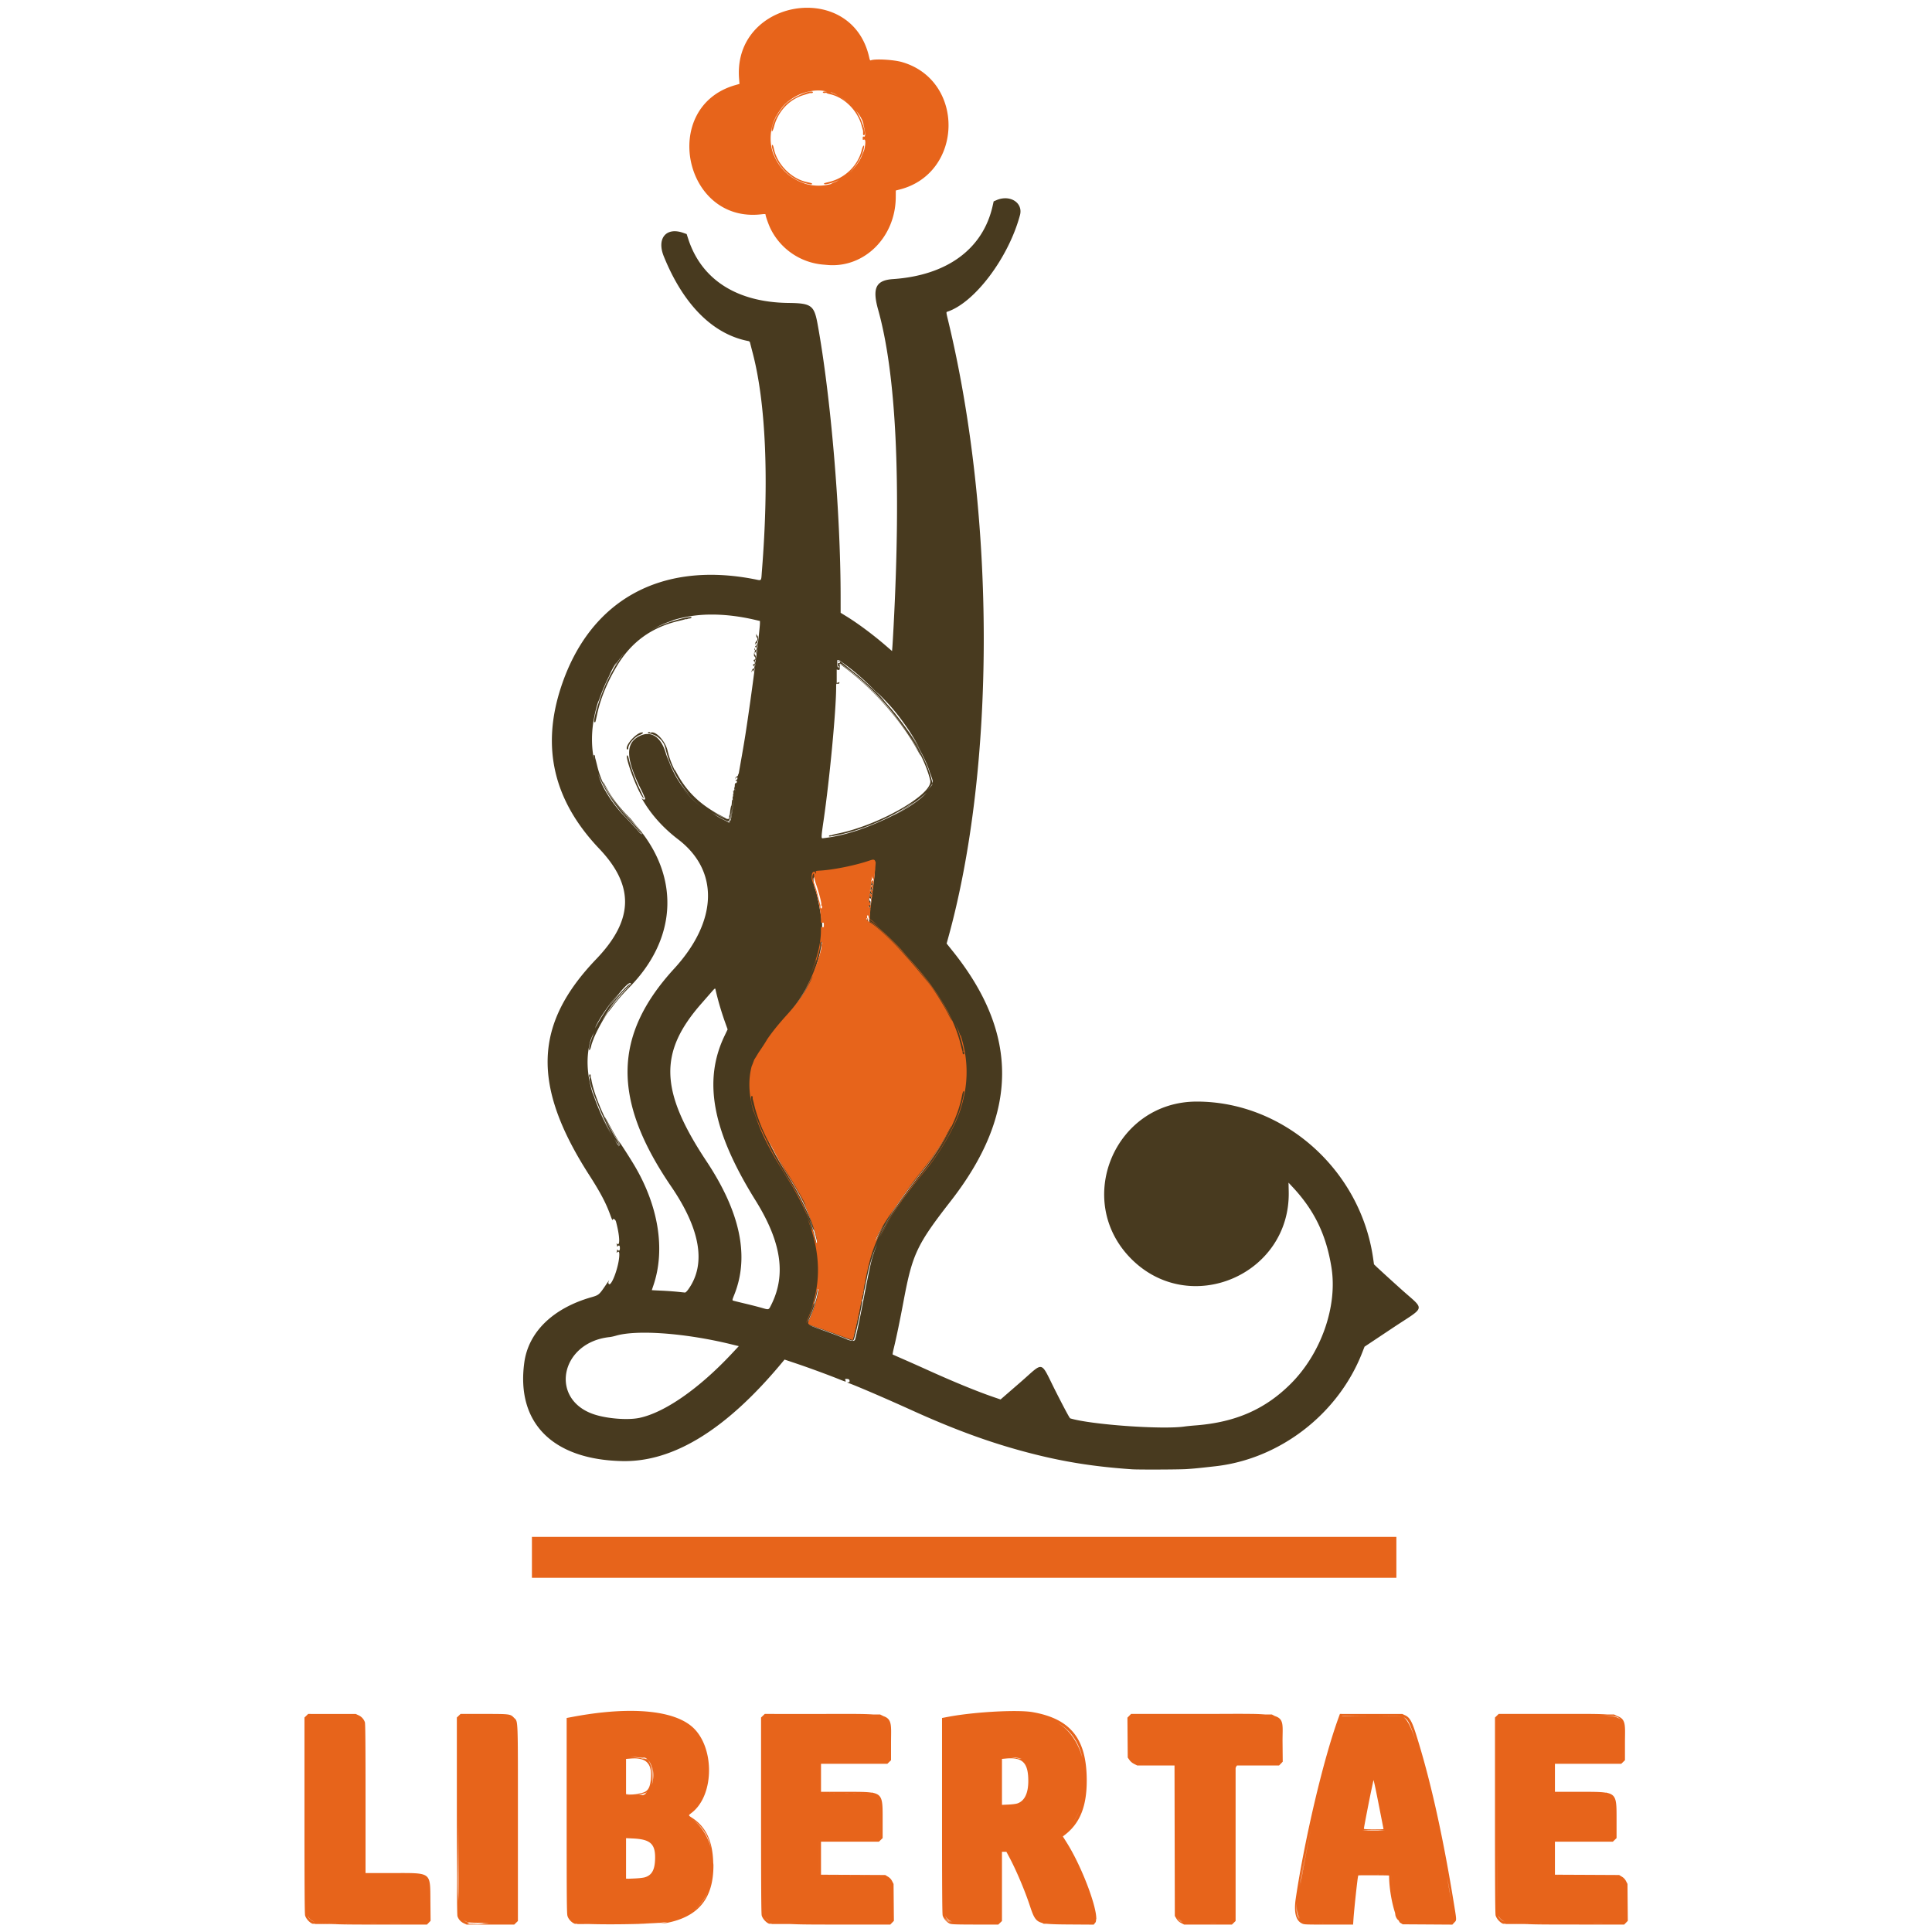 <svg xmlns="http://www.w3.org/2000/svg" xml:space="preserve" viewBox="0 0 132.292 132.292">
  <path d="M66.791 250.562c-2.249.006-4.811.268-7.607.792l-.843.158v13.053c0 11.265.015 13.104.11 13.424.13.439.555.89.985 1.047.014.005.271 0 .297.005l.069.034 1.52-.008h.01c2.166.071 5.566.044 8.098-.062-.365.008-1.26.012-1.775.018 1.932-.031 3.222-.094 4.193-.236-.098.02-.182.053-.283.073-.331.064-.695.093-1.269.118.308-.02 1.23-.02 1.345-.042 4.326-.826 6.33-3.273 6.33-7.726v-.007c-.001-.126-.025-.25-.031-.376-.079-2.822-.951-4.73-2.789-5.937-.574-.378-.57-.324-.058-.723 3.068-2.396 3.048-8.934-.035-11.533-1.64-1.382-4.518-2.082-8.267-2.072zm51.767.026c-2.644-.03-6.566.273-9.173.765l-.843.16v13.033c0 9.445.023 13.126.084 13.37.108.429.598.974 1.002 1.116.238.083.935.105 3.368.108l3.068.004.247-.24.248-.24v-9.26h.589l.372.692c.914 1.701 2.076 4.435 2.755 6.485.51 1.537.74 2.097 1.648 2.337h.001l.217.113.394.003c.657.063 1.502.085 2.875.094l3.42.022.233-.295c.065-.082.08-.256.091-.437.003-.016.028-.031.03-.048 0-.01-.01-.04-.01-.052-.008-1.794-1.998-7.04-3.957-10.145l-.515-.818.292-.226c2.013-1.558 2.917-3.836 2.903-7.317-.02-5.514-2.14-8.178-7.218-9.078-.5-.09-1.24-.136-2.121-.146zm28.612.372c-1.12.004-2.422.011-3.932.011h-9.417l-.242.25-.242.25.02 2.666.022 2.666.226.325c.147.212.365.396.631.53l.406.206h4.992l.02 10.065.02 10.065.225.365c.165.266.335.423.627.576l.4.209h6.382l.248-.24.247-.24v-20.468c.052-.137.113-.249.185-.332h5.629l.245-.251.244-.252-.024-2.576c-.02-2.181.278-3.12-1.021-3.526-.003 0-.003-.003-.005-.004l-.4-.21h-.875a26.3 26.3 0 0 0-1.758-.077 159.95 159.95 0 0 0-2.853-.008zm47.711.01c-1.113-.006-2.482.001-4.18.001h-7.713l-.247.24-.247.24v13.064c0 9.468.023 13.157.084 13.4.109.43.598.976 1.002 1.117.01.002.286 0 .299.003l.067.034h2.501c.999.03 1.061.069 5.379.07l7.946.005.243-.25.243-.25-.023-2.47-.021-2.467-.192-.372a1.412 1.412 0 0 0-.556-.597l-.364-.225-4.296-.022-4.295-.02v-4.417h7.748l.247-.24.247-.239v-2.312c0-2.607.054-3.454-1.26-3.734l-.051-.03-.175-.003h.005l-3.315-.035-3.484-.037 3.484.037 3.31.035c-.72-.111-1.755-.11-3.366-.11h-3.39v-3.747H199.382l.247-.24.247-.24v-2.311c0-2.244.207-3.184-1.03-3.586-.013-.006-.018-.015-.03-.021h-.001l-.392-.195h-.891c-.679-.053-1.538-.072-2.651-.077zm-98.153 0c-1.113-.005-2.482.003-4.18.003l-7.713-.001-.247.24-.248.239v13.064c0 9.468.023 13.157.085 13.401.108.43.598.975 1.002 1.117.009.003.288 0 .3.004h.002l.064.032h2.422c.981.031 1.077.07 5.458.072l7.946.003.242-.25.243-.25-.022-2.468-.022-2.468-.191-.372a1.41 1.41 0 0 0-.556-.597l-.365-.225-4.295-.022-4.296-.02v-4.417h7.748l.247-.24.248-.239v-2.312c0-2.607.053-3.454-1.26-3.734l.299.176-.3-.176h.002l-.053-.03-.175-.003h.005l-3.314-.035-3.484-.037 3.484.037 3.31.035c-.72-.111-1.756-.11-3.366-.11h-3.39v-3.747H101.228l.247-.24.247-.239v-2.312c0-2.243.207-3.184-1.028-3.586h-.001c-.014-.007-.019-.015-.032-.022l-.262-.13-.13-.064h-.891c-.678-.053-1.537-.071-2.65-.077zm-72.958.002-.247.24-.247.239v13.064c0 9.468.022 13.157.084 13.401.108.43.598.975 1.002 1.117.01.003.289.001.302.004l.064.032h2.233c.925.032 1.042.07 5.197.073l7.497.003.244-.252.244-.252-.024-2.54c-.038-4.058.236-3.85-5.07-3.85h-3.606v-9.953c0-7.243-.024-10.024-.086-10.21a1.572 1.572 0 0 0-.843-.935l-.383-.18h-3.18zm20.38 0-.248.24-.247.239v13.16c0 9.64.023 13.23.085 13.417.14.418.437.747.843.937l.383.177 3.181.001 3.181.001.247-.24.247-.239v-13.064c0-14.484.035-13.54-.518-14.11-.5-.515-.517-.518-4.048-.519zm117.603 0-.224.62c-1.989 5.496-4.46 15.95-5.67 23.993-.282 1.87-.02 2.994.794 3.397.322.16.395.162 3.596.162h3.268l.05-.73c.091-1.321.512-5.246.61-5.694l.034-.153c.016-.009.28-.008.341-.016h1.722c1.132 0 2.058.016 2.058.035 0 1.648.361 3.652.793 4.968.023.088.044.348.07.42.087.251.191.417.328.549.018.017.05.029.069.045v-.001c.065.093.131.273.196.312l.368.228 3.319.02 3.318.022.263-.283c.33-.355.341-.114-.146-3.083-1.468-8.942-3.136-16.333-5.017-22.225-.512-1.601-.82-2.128-1.407-2.401l-.393-.183h-4.17zm-76.721.15 7.54.003-7.54-.003-.272.301-.272.3.272-.301.272-.3zm111.791.04c1.446.04 1.956.13 2.273.372.097.074.16.147.229.222-.36-.376-1.114-.535-2.502-.595zm-152.44.026 2.952.024-2.952-.023-.128.124zm138.848.009-.218.219-.22.218.22-.219zm-19.573.01c.446 0 1.007.002 1.713.006-1.646.006-3.35.028-3.395.112.046-.086.344-.114 1.682-.117zm3.319.026c1.573.01 2.698.032 3.073.12-.248-.07-1.69-.097-3.073-.12zm-66.76.016c.255.044.426.099.572.182-.145-.083-.316-.137-.57-.181zm-15.518.075-.284.278zm85.565.086c.17.074.294.17.44.324.309.327.745 1.446 1.238 2.998-.644-1.953-1.19-3.032-1.678-3.322zm-69.474.021a1.214 1.214 0 0 0 0 0zm32.702.2v2.312zm49.301.004.001 12.95c0 6.189.015 9.58.042 11.204-.038-1.749-.042-4.89-.042-11.205zm-81.632.299.226.324.02 2.336.022 2.335-.223.243-.223.244.223-.244.222-.243-.02-2.335-.022-2.336zm22.516.052c1.914.956 3.116 2.59 3.642 4.871-.587-2.117-1.805-3.954-3.642-4.871zm-14.911.187zm44.906.06c.057.232.088.54.105.97-.017-.431-.048-.739-.105-.97zm7.679.51zm38.225 2.028.001 2.187-.18.21-.098.113.097-.113.18-.21zm-45.555.178v2.287-2.275zm-87.07 1.775c.73-.006 1.748.128 2.123.338.724.404.9 1.85.652 3.026.166-1.178-.05-2.69-.652-3.026-.142-.08-.503-.105-.779-.16 0 0 0 .001 0 0-.041-.007-.08-.018-.122-.024h-.001c-.535-.092-1.072-.176-1.513-.142.09-.007.188-.011.292-.012zm1.169.034c.272.03.649.044.748.087.119.051.206.151.305.235-.235-.131-.603-.24-1.053-.322zm49.566.004c.61.024 1.261.106 1.518.231-.093-.045-.374-.05-.548-.082-.038-.008-.066-.025-.105-.032-.032-.006-.086.003-.12-.002h-.001c-.267-.038-.45-.101-.744-.115zm.18.145c1.628.047 2.212.9 2.213 3.024.001 1.628-.486 2.654-1.423 2.997-.204.075-.683.139-1.217.163l-.88.04v-6.147l.543-.049a6.48 6.48 0 0 1 .763-.028zm-50.6.01c1.877-.043 2.57.868 2.309 2.99-.143 1.158-.497 1.552-1.537 1.702-.242.034-.639.055-.964.064.615-.015 1.3-.01 1.572-.092-.412.125-2.29.236-2.382.14.024.025.408-.037.612-.036l-.593.002v-4.7l.59-.048c.136-.011.267-.018.392-.021zm-.39 4.768h.025c.052 0 .115-.01.173-.012-.077.002-.132.012-.198.012zm86.92-4.427-.25.192-.25.19.25-.19zm40.985.233h4.404-4.404zm-102.678.044v.014-.014zm43.375.136c.467.028 1.046.034 1.76.045l2.51.037-2.51-.037c-.714-.01-1.293-.017-1.76-.045zm-.652.034c.202.027.462.043.833.056.371.012.854.02 1.504.03l2.473.037-2.472-.037c-.65-.01-1.134-.018-1.505-.03a9.106 9.106 0 0 1-.833-.056zm-65.045.366c.221.748.194 1.659-.06 2.414.179-.74.215-1.686.06-2.414zm77.983.195-.036 9.914-.038 10.35-.245.27-.245.27-3.051-.002h-.017.016l3.051.002.246-.27.245-.27.037-10.35.037-9.913v-.001zm18.478 1.562c.016-.122.323 1.318.78 3.657l.533 2.716.033.169c-.02.018-.292.023-.41.038h-.9c-.959 0-1.317-.025-1.317-.089 0-.146.744-3.988 1.018-5.254.14-.652.259-1.208.263-1.237zm-49.885 1.612c-.007.917-.003 1.634.026 1.71h-.001c-.029-.076-.033-.793-.025-1.71zm-47.282.006a1.078 1.078 0 0 1-.327.225c.081-.024.172-.047.238-.075-.14.102-.286.197-.456.234-.085.018-.325-.006-.515.007a5.7 5.7 0 0 0 .665-.144c-.127.032-.452.043-.708.064.47-.076.867-.183 1.103-.31zm-.395.247c.004-.001.017-.001.021-.003.016-.005.031-.013.047-.02-.024.008-.044.016-.068.023zm23.542-.246c.067.067.936.09 3.428.093 2.496.002 3.68-.028 4.248.419-.567-.447-1.753-.415-4.248-.418-2.493-.002-3.36-.026-3.428-.094zm-.068.063v.013-.013zm98.094.064 3.522.038-3.522-.037zm3.522.038 3.332.035h.004zm3.577.068h.002l.277.157zm-97.446.436c.45.452.4 1.336.4 3.072v2.205l-.22.218.219-.219v-2.204c0-1.736.05-2.62-.4-3.072zm27.49.196c-.043.223-.109.427-.165.638.063-.21.116-.423.166-.638zm-.47 1.567a7.26 7.26 0 0 1-.832 1.552 8.337 8.337 0 0 0 .832-1.552zm31.366.52zm-114.405.093c.001 7.363.03 10.241.068 11.405-.134-2.091-.067-5.541-.068-11.405zm-.151.09c0 8.005.028 10.553.071 11.597-.146-2.085-.071-5.595-.071-11.596zm.074.006c0 6.485.004 9.1.048 10.888-.1-2.13-.048-5.426-.048-10.888zm31.15.337c1.475.987 2.3 2.247 2.672 3.968-.44-1.606-1.31-3.057-2.671-3.968zm123.482.095.022 2.345zm-98.001.052.024 2.222h-.001zm57.45 1.19c-.425 2.11-1.038 5.4-1.464 7.854.095-.553.135-.906.259-1.602.32-1.796.833-4.438 1.204-6.251zm6.887.218c.028.045.735.002 1.44.006h.005c.034 0 .036.004.07.003.016 0 .016-.003.031-.003h.002c.707.001 1.415.051 1.443.006-.06.094-2.933.082-2.991-.012zm-98.647 1.059c-.018.03-.034.376-.045.882a121.535 121.535 0 0 0-.013 3.695c.008.515.02.876.04.924-.02-.048-.032-.409-.04-.924-.015-1.031-.009-2.682.013-3.695.011-.506.026-.852.045-.882zm.157.044.955.046c2.372.117 3.02.76 2.923 2.898-.062 1.343-.457 2.015-1.345 2.287-.243.074-.812.139-1.465.165l-.78.032h-.002c-.07-.01-.272 0-.286-.017-.002-.002-.036 0-.037-.002-.022-.057-.031-1.302-.02-2.764-.011 1.462-.002 2.706.02 2.764.001.002.035 0 .037.002v-2.692zm25.963.303c-.098.016-.132.037-.142.063-.067.174-.053 4.549.014 4.655-.068-.106-.081-4.481-.015-4.655.01-.027.044-.047.143-.063zm98.227.074c-.098.017-.131.038-.141.064.01-.027.043-.048.141-.063zm-73.128 1.332.503.974zm-.82.074h.745-.745zm40.657.046a257.14 257.14 0 0 0-.83 4.475c.05-.285.057-.418.113-.737.226-1.284.475-2.498.717-3.738zm33.107.907c.004 1.084.024 2.157.058 2.21h-.001c-.034-.053-.054-1.126-.057-2.21zm-21.753 2.1c.072.094.102.306.397 2.829.082.706.145 1.277.221 1.738-.076-.46-.14-1.032-.222-1.738-.295-2.523-.324-2.735-.396-2.828zm-1.836.057c.859-.002 1.637.02 1.67.074-.058-.093-2.4-.091-3.453-.03.451-.026 1.14-.042 1.783-.044zm9.322.031c.127.706.279 1.403.396 2.104.18 1.07.191 1.199.282 1.753-.236-1.418-.456-2.614-.678-3.857zm-83.702.006 4.233.038-4.233-.037zm98.153 0 4.233.038-4.233-.037zm-98.28.017c.044.07 1.065.096 4.288.112 2.71.014 4.08-.026 4.771.33-.691-.356-2.062-.315-4.771-.329-3.224-.016-4.244-.043-4.288-.113zm7.674.07c.5.018.799.046 1.003.092-.204-.046-.504-.073-1.003-.092zm-30.359.004a1.612 1.612 0 0 1-.286.172c-.104.049-.217.09-.339.124-.287.08-.933.138-1.513.158.58-.02 1.226-.078 1.513-.158.122-.034.235-.075.34-.124.103-.05.198-.106.285-.172zm-30.46.027zm151.2.033 4.234.037-4.234-.037zm-120.583.062a1.59 1.59 0 0 1-.519.319c-.475.176-3.064.254-3.126.095v-.001c.062.16 2.65.081 3.126-.095a1.59 1.59 0 0 0 .519-.318zm31.588.246zm98.394.163zm-.014.14zm-98.145.007zm-23.933.516c-.07.268-.145.531-.24.778.104-.249.161-.517.24-.778zm24.243.349c.058.509.036 1.2.035 2.141l-.004 2.2.003-2.2c.001-.941.024-1.632-.034-2.141zm-24.596.68a6.095 6.095 0 0 1-2.068 2.588c.913-.662 1.596-1.565 2.068-2.588zm78.809 1.279c-.099 1.081 0 1.861.347 2.317-.407-.392-.478-1.145-.347-2.317zm-116.177.083v2.252zm116.23.507c-.023.76.1 1.27.358 1.617-.292-.319-.398-.837-.358-1.617zm-35.41.343c.21.623.374 1.044.615 1.328-.242-.284-.405-.705-.615-1.328zm-11.693.857c.132.387.477.692.912.857-.575-.137-.753-.389-.912-.857zm73.993.057c.143.337.43.622.82.778a1.17 1.17 0 0 1-.581-.36c-.105-.116-.182-.179-.24-.418zm-159.206.063c.192.38.429.584.849.739a1.147 1.147 0 0 1-.537-.287c-.145-.136-.24-.213-.312-.452zm116.236.042c.188.35.408.545.756.721-.364-.133-.55-.337-.756-.72zm-31.154.058c.164.333.449.576.789.743-.405-.134-.594-.347-.789-.743zm31.084.025c.185.34.404.535.745.709-.356-.133-.543-.335-.745-.71zm-55.008.042c.139.195.305.345.49.458-.218-.105-.34-.245-.49-.458zm-.173.108a.944.944 0 0 1 0 0zm-60.922.027a1.648 1.648 0 0 1 0 0zm85.423.15c.156.16.346.288.586.383a1.51 1.51 0 0 1-.44-.22c-.058-.042-.095-.111-.146-.163zm38.288.03-.235.212-.236.21-2.827-.008c-1.555-.004-2.928-.033-3.052-.065.123.031 1.497.061 3.052.065l2.827.008.236-.21zm29.387.005zm-60.427 0-.276.283-.14.144.14-.144zm-71.842.068c.164.107.316.227.532.27.175.035 1.568.067 3.094.072-.548-.001-1.005.021-1.426.04.533.01.654.032 1.358.034-.815-.002-1.28.012-1.824.025.559.018.704.047 1.774.05l3.031.007-3.032-.007c-1.508-.004-2.467.12-3.128-.086.022.004.24.003.276.007-.076-.014-.13-.055-.2-.076.02.003.217.004.25.007-.285-.053-.518-.158-.705-.342zm2.2.381c-.587-.012-1.3-.019-1.495-.037.386.071.885.064 1.495.037zm-2.261-.292c.085.058.157.103.237.142-.078-.044-.17-.08-.237-.142zm84.197.019-.22.241h-.001zm-89.19.002-.246.24-7.152-.003-.12-.001h.12l7.152.003zm62.001.023-.24.216h-.001zm-57.077.024c.058.043.112.086.168.118-.055-.036-.119-.071-.168-.118zm125.541.136.406.206h6.26-6.26zm-12.04.006c.072.005.144.009.235.013l-.234-.013zm-133.406.018c.227.081 1.674.1 7.553.103l7.272.004-7.272-.003c-5.879-.003-7.326-.022-7.553-.103zm133.773.001a58.74 58.74 0 0 0 1.95.026 49.172 49.172 0 0 1-1.95-.026zm25.914.049c.819.04 2.853.051 7.559.053l7.746.004-7.746-.003c-4.706-.002-6.74-.014-7.56-.054zm-73.378.03zm52.51.009c-.025.073-.726.094-3.17.094 2.444 0 3.145-.022 3.17-.094zm-118.129.007c.255.044.732.038 1.08.03-.34-.01-.94-.015-1.08-.03zm67.701.009 2.844.003zm31.147 0h.017l2.988.003-2.988-.002h-.017zM53.695 227.295V232.764H169.306V227.295h-57.805Z" style="fill:#e7641b;fill-opacity:1;stroke-width:.283" transform="translate(8.931 -11.137) scale(.512)"/>
  <path d="M117.146 48.271a2.922 2.922 0 0 0-1.313.246l-.386.166-.128.574c-1.286 5.787-6.097 9.327-13.343 9.821-2.28.155-2.788 1.201-1.98 4.085 2.406 8.597 3.098 22.838 2.063 42.451-.06 1.133-.13 2.32-.155 2.635l-.046.575-.798-.689c-1.72-1.486-3.748-2.998-5.297-3.95l-.781-.481-.002-2.211c-.01-11.312-1.318-26.763-3.083-36.412-.458-2.5-.842-2.778-3.885-2.813-6.887-.079-11.628-3.1-13.405-8.54l-.22-.674-.474-.167c-2.269-.794-3.547.753-2.589 3.13 2.61 6.475 6.587 10.456 11.34 11.353.09.017.177.104.2.2.02.093.192.759.379 1.48 1.74 6.707 2.17 16.975 1.213 29.02-.12 1.504.028 1.345-1.052 1.136C70.862 96.779 61.42 102.05 57.6 113.61c-2.68 8.115-1.006 15.222 5.102 21.651 4.725 4.974 4.6 9.538-.404 14.758-8.368 8.728-8.636 16.896-.947 28.872 1.509 2.35 2.245 3.746 2.828 5.357.163.454.299.765.3.693.01-.3.367-.154.46.188.5 1.838.576 3.357.148 2.96-.083-.077-.092-.07-.052.043a.943.943 0 0 1 .048.259c0 .094.02.1.09.03.185-.184.285-.098.285.248s-.1.432-.285.247c-.07-.07-.09-.063-.09.032a.942.942 0 0 1-.048.258c-.04.112-.03.12.052.044.205-.19.296-.107.296.27 0 1.563-1.156 4.637-1.453 3.864-.025-.065-.007-.191.04-.281.138-.265.032-.129-.45.586-.816 1.205-.9 1.276-1.842 1.544-5.151 1.464-8.437 4.648-8.999 8.72-1.117 8.086 3.78 13.014 13.116 13.203 6.854.138 13.953-4.253 21.407-13.241l.279-.336 1.603.54c1.642.552 4.201 1.493 5.756 2.116.84.336.87.343.806.172-.092-.242-.092-.243.114-.243.294 0 .418.08.418.27 0 .145-.04.18-.207.182-.165.002-.132.03.169.14 1.09.395 5.074 2.111 8.28 3.567 6.146 2.792 11.196 4.601 16.596 5.947 4.236 1.056 8.11 1.65 12.925 1.983.857.059 6.302.039 7.305-.027 1.018-.067 1.55-.12 3.859-.38 8.632-.972 16.426-6.996 19.62-15.166l.323-.824 3.74-2.491c4.562-3.04 4.405-2.261 1.061-5.28a295.002 295.002 0 0 1-3.108-2.83l-.429-.413-.118-.825c-1.696-11.838-11.955-20.945-23.59-20.941-11.005.004-16.515 13.281-8.736 21.053 7.853 7.846 21.273 2.095 21.04-9.016l-.025-1.193.551.59c2.92 3.128 4.5 6.407 5.194 10.781.82 5.167-1.388 11.463-5.44 15.515-3.424 3.424-7.408 5.167-12.743 5.578-.536.041-1.193.107-1.46.147-2.968.436-12.534-.246-15.302-1.091-.08-.025-.807-1.378-1.91-3.556-2.172-4.284-1.481-4.104-4.78-1.244l-2.622 2.274-.862-.294c-2.252-.77-5.423-2.07-8.916-3.653-.927-.42-2.343-1.051-3.147-1.402-.804-.351-1.482-.651-1.507-.666-.026-.016.046-.408.16-.873.355-1.46.799-3.6 1.309-6.314 1.175-6.254 1.768-7.509 6.326-13.367 9.033-11.61 9.123-22.278.282-33.336l-.858-1.073.18-.65c6.383-22.944 6.38-56.412-.002-82.757-.224-.922-.238-1.041-.13-1.076 3.669-1.172 8.233-7.22 9.762-12.935.33-1.235-.584-2.18-1.823-2.248zM77.53 103.944c1.883-.02 3.893.212 6.006.705l.655.153v.253c0 .984-1.12 9.614-1.916 14.758-.302 1.955-.666 3.904-1.114 6.5.066-.266.185-.952.175-1.074-.005-.059-.031-.005-.058.118-.026.124-.09.225-.143.225-.102 0-.239.174-.237.3 0 .04.035.016.077-.056.109-.186.235-.163.206.037-.013.093-.063.169-.112.169a.233.233 0 0 0-.143.056c-.031.03.002.056.074.056.092 0 .123.05.106.169-.013.092-.063.168-.111.168a.233.233 0 0 0-.144.056c-.031.031.004.057.078.057.058 0 .088.014.1.054-.013-.028-.047-.054-.102-.054-.077 0-.112.058-.101.168a.721.721 0 0 1-.04.3.375.375 0 0 0-.014.243c.024.062.006.113-.038.113-.047 0-.066.08-.045.19.002.013-.006.016-.005.03-.003-.008-.007 0-.01-.009-.069-.17-.07-.17-.059.027.005.082.028.105.049.125-.007.015.001.052-.008.058-.039.024-.063.116-.054.205a.706.706 0 0 1-.042.292.37.37 0 0 0-.015.239c.023.059.01.118-.028.131-.04.013-.08.2-.09.416-.01.216-.04.394-.066.394-.043 0-.144.543-.181.974a1.257 1.257 0 0 1-.067.307.448.448 0 0 0-.038.188c.053.305-.093.345-.392.255-.066-.052-.287-.185-.717-.41-2.76-1.449-4.553-3.176-5.913-5.697-.3-.558-.356-.586-.183-.22-.442-.862-.8-1.781-1.038-2.782-.302-1.272-1.572-2.65-2.215-2.403-.058.023-.126.008-.15-.03-.025-.04-.119-.068-.21-.064-.142.008-.145.014-.021.046.115.03.122.05.037.107-.08.055-.07.067.046.055a.8.8 0 0 1 .3.041l.374.138c.37.134.858.516 1.118.877.287.397.301.433.532 1.313.568 2.171 1.777 4.36 3.192 5.931a12.898 12.898 0 0 1-2.758-4.426c-.149-.401-.34-.759-.463-1.188-.632-2.198-1.933-3.087-3.466-2.368-1.978.928-1.942 2.97.128 7.146.307.618.557 1.183.556 1.255-.001.188-.257.163-.408-.038-.3-.4.324.645.767 1.285 1.068 1.544 2.444 2.968 4.043 4.187 5.525 4.21 5.326 10.93-.513 17.302-8.185 8.93-8.304 17.557-.403 29.131 3.93 5.756 4.702 10.41 2.285 13.768-.184.256-.362.427-.437.42-.07-.005-.532-.052-1.026-.105a43.551 43.551 0 0 0-2.154-.15c-.69-.031-1.255-.061-1.255-.068 0-.007.1-.31.223-.672 1.611-4.768.662-10.63-2.605-16.09-.855-1.429-2.477-3.9-1.926-2.936.043.075.037.129.049.192-.042-.148-.148-.358-.356-.7a52.798 52.798 0 0 1-1.052-1.863c-.344-.639-.626-1.132-.627-1.096 0 .102.864 1.704 1.477 2.738.51.859.623 1.185.38 1.09-.053-.02-.166-.163-.252-.317s-.415-.729-.733-1.278c-1.01-1.75-1.665-3.146-2.268-4.846a5.81 5.81 0 0 0-.244-.613c-.789-2.6-.864-4.897-.256-7.034.053-.128.075-.16.164-.407.065-.182.247-.472.348-.689-.42.934-.714 1.797-.714 2.31 0 .291.193.004.277-.412.07-.35.248-.77.396-1.172l.085-.187a21.973 21.973 0 0 1 1.817-3.244c0 .004-.013.022-.008.022.02 0 .233-.262.472-.581.673-.9 1.5-1.859 2.288-2.654 6.289-6.348 6.789-14.305 1.629-20.91-.091-.144-.41-.492-.626-.744-.33-.383-.602-.782-.972-1.155l-.423-.425c-1.262-1.366-1.95-2.276-2.693-3.675-.202-.378-.366-.655-.366-.614 0 .13.657 1.307 1.151 2.06.57.872 1.034 1.43 2.338 2.811.521.552.783.852 1.041 1.15.103.13.302.344.357.428.104.14.126.21.138.273-.042-.137-.553-.73-1.674-1.924-2.374-2.528-3.548-4.503-4.143-6.97-.11-.453-.217-.875-.24-.937a1.22 1.22 0 0 1-.049-.293c-.01-.204-.196-.314-.196-.116 0 .181.034.388.068.595-.504-2.476-.317-5.076.531-7.757.044-.084.1-.195.216-.52a24.69 24.69 0 0 1 1.616-3.626c-.14.253-.288.475-.425.744.267-.518.498-1.033.813-1.555.103-.17.235-.307.343-.47-.227.348-.437.76-.653 1.145a15.025 15.025 0 0 1 1.602-2.275c-.834 1.047-1.592 2.3-2.33 3.846-.792 1.655-1.7 4.465-1.705 5.28 0 .15.14.18.182.039.016-.052.116-.5.222-.996.446-2.079 1.357-4.293 2.663-6.473 1.899-3.17 4.607-5.14 8.246-5.995.392-.092.763-.186.824-.21a.387.387 0 0 1 .18-.027.39.39 0 0 0 .187-.037c.066-.028.202-.055.301-.059.196-.009.318-.196.129-.196-.76 0-3.234.737-4.507 1.343-.294.14-.571.292-.846.447.71-.416 1.452-.794 2.27-1.087.514-.183.729-.272.75-.295a17.74 17.74 0 0 1 4.915-.73zm6.19 2.608c-.02-.083-.03-.01-.025.161.005.172.043.307.084.3.042-.007.075.09.075.213 0 .147-.034.218-.099.204-.054-.011-.08.01-.057.048.023.037-.008.11-.07.16a.344.344 0 0 0-.103.253c.007.15.01.15.056-.014.067-.238.198-.209.198.042 0 .115-.038.199-.086.19-.048-.01-.106.033-.13.093-.025.067.003.11.074.11.081 0 .108.06.091.206-.028.245-.154.25-.222.004-.048-.17-.05-.176-.056-.009-.004.09.028.187.072.214.053.033.042.091-.034.174-.124.138-.13.68-.008.66.04-.008.085.08.098.193.017.142-.01.206-.085.206-.06 0-.129.05-.152.112-.025.064-.005.104.048.093.05-.01.101.075.114.189.017.141-.01.206-.085.206-.06 0-.129.05-.152.111-.025.065-.005.105.048.094.05-.01.101.075.114.188.015.124-.012.206-.066.206-.128 0-.29.235-.284.412.003.13.011.127.053-.022.027-.095.083-.173.124-.173.041 0 .1.078.13.173.04.127.046.109.021-.068-.018-.132.002-.263.047-.29.046-.029.063-.158.04-.302-.023-.14-.006-.273.037-.3.044-.026.06-.16.037-.3-.022-.137-.006-.271.035-.297.105-.065.049-.577-.074-.673-.113-.088-.09-.378.028-.356.04.008.098.093.129.188.038.118.043.093.018-.081-.02-.14.001-.3.048-.357.046-.056.065-.2.04-.323-.025-.126-.01-.243.036-.271.049-.03.063-.164.035-.336-.027-.171-.013-.306.035-.335.102-.063.06-.573-.055-.672a.491.491 0 0 1-.123-.224zm10.811 3.483h.22c.033 0 .172.116.222.136.032.027.004.027.054.06 2.087 1.408 4.266 3.473 6.215 5.724-.524-.621-.987-1.182-1.512-1.755.898.888 1.748 1.77 2.358 2.504a31.684 31.684 0 0 1 3.585 5.353c-.467-.87-1.181-1.898-1.967-2.967 1.5 2.126 2.679 4.247 3.234 6.032.04.132.057.136.088.201.076.264.203.562.252.805.023.114.01.238-.01.362l-.186-.695c-.534-2.008-1.8-4.452-3.4-6.735-.248-.336-.48-.664-.747-1.01-.462-.604-.927-1.208-1.426-1.761-.15-.167-.493-.555-.76-.862-.601-.69-1.574-1.663-2.357-2.357a57.84 57.84 0 0 1-.755-.68 5.705 5.705 0 0 0-.353-.3 76.69 76.69 0 0 1-.923-.744c-1.63-1.33-1.62-1.323-1.715-1.168-.023.038.026.05.108.029.101-.027.15-.002.15.074 0 .141-.203.226-.252.106-.02-.05-.038.057-.042.235-.006.363.164.416.206.063.033-.28.09-.26.785.26 5.466 4.101 10.252 10.494 11.361 15.174.433 1.826-6.849 6.008-12.395 7.118-.37.075-.692.157-.712.183-.02.026-.118.042-.217.038-.1-.005-.195.034-.213.085-.045.13.027.122 1.217-.123 3.62-.747 7.7-2.616 10.296-4.546-.276.206-.496.407-.818.62l-1.056.703c-.893.598-3.455 1.772-5.238 2.4-.143.051-.12.05-.24.094-1.409.47-2.834.856-4.175 1.057-.415.063-.805.114-.867.114-.166 0-.147-.308.146-2.312.814-5.571 1.686-14.804 1.689-17.871 0-.506.003-.514.184-.48.116.022.199-.004.225-.072.063-.165.054-.171-.146-.095l-.188.071v-1.811l.188.047c.103.026.187.016.187-.023s.022-.132.049-.207c.04-.112.03-.121-.053-.044-.029.027-.035-.001-.059.015a.396.396 0 0 0 .138-.314v-.124c-.031.032-.075.037-.075.146 0 .225-.175.314-.25.127-.005-.012-.006.021-.01.018-.017-.093-.04-.153-.04-.336zm.375.607c.013-.014.009-.066.033-.064l-.033-.025zm.033-.064.585.444c3.909 2.964 7.61 7.162 9.684 10.983.247.456.462.816.478.8.045-.043-1.084-2.02-1.61-2.818-2.045-3.102-5.358-6.611-8.531-9.035-.346-.264-.513-.368-.606-.374zm7.998 7.472.025.031c-.06-.079-.116-.157-.177-.236.055.07.098.135.152.205zm.747 1.01.022.03c-.038-.054-.07-.107-.109-.16.03.042.056.087.087.13zm-35.246.641c-.734.006-2.26 1.667-2.046 2.226.053.138.191.05.191-.121 0-.54.88-1.536 1.573-1.782.34-.12.517-.325.282-.323zm-1.982 3.071c-.406 0 1.185 4.39 2.018 5.568.318.45.196.092-.344-1.01-.563-1.145-1.29-3.156-1.48-4.09-.06-.285-.134-.468-.194-.468zm-3.932 2.439c.757 1.977 2.187 4.28 3.88 5.992.641.65 1.207 1.266 1.603 1.745.16.194.234.213.26.158-.001.018.062.09.05.1-.066.067-.143.018-.327-.209-.308-.38-.854-.971-1.91-2.073a17.614 17.614 0 0 1-2.005-2.502c-.344-.542-.682-1.084-.95-1.642-.075-.152-.13-.312-.2-.466-.159-.363-.272-.734-.4-1.103zm44.743 1.34c-.012.06-.045.124-.067.186-.217.292-.502.562-.766.837.236-.248.47-.496.634-.735zm-26.151.026c-.33 1.904-.763 4.586-.836 4.873-.02-.012-.062.015-.13.099l-.131.158c.094.004.186.007.216-.058-.038.091-.12.126-.3.08.03.007.024-.016.048-.013l-1.056-.534c-.457-.231-.85-.521-1.27-.786.367.23.825.51 1.245.726 1.053.54 1.008.525 1.173.395.092-.072.52-2.24.643-3.15-.035.276-.082.594-.196 1.212-.166.904-.3 1.69-.296 1.746.003.056.02.068.036.027.047-.12.861-4.67.847-4.736-.002-.008.007-.028.007-.04zm-1.097 5.13c-.016-.001-.018.012-.035.01l.019.009zm.997-4.901c-.002.014.001.015-.002.031-.028.134-.07.388-.095.564-.012.081-.03.094-.045.148.05-.219.114-.547.142-.743zm-7.145.377a13.592 13.592 0 0 0 2.824 2.74c-1.1-.793-2.047-1.696-2.824-2.74zm32.622.571c-.903 1-2.525 2.1-4.52 3.11 1.79-.953 3.527-2.169 4.52-3.11zm-28.811 2.368c.393.252.771.513 1.202.74.313.166.45.223.62.301-.18-.071-.29-.092-.61-.259-.447-.233-.806-.523-1.212-.782zm-11.214.721.156.165c.122.128.098.13.211.253-.102-.11-.104-.125-.218-.246-.065-.068-.087-.106-.149-.172zm1.916 2.276c.003.008.073.08.073.087 0 .12-.068.15-.165.126.124-.003.14-.084.092-.213zm30.749 4.229v.004c.145-.03.237.01.304.089-.08-.021-.214.012-.458.096-.735.254-2.49.719-3.362.89-.994.196-1.033.208-.974.304.06.096.24.1.298.004.025-.04.09-.055.145-.034.137.053 1.898-.357 3.12-.726 1.006-.303 1.007-.303 1.11-.148.145.218.224.179.23-.083.063.484-.09 1.502-.368 3.726-.355 2.83-.444 3.53-.324 3.71-.016-.001-.091-.065-.099-.058-.018.018.061.093.176.167.212.137.667.57 1.022.874-.45-.366-.935-.761-1.09-.858a.455.455 0 0 1-.225-.372c-.026-.279-.16-.33-.197-.077-.032.222.22.567.568.776.72.434 3.202 2.812 4.074 3.904.18.225.593.71.918 1.077 3.535 3.992 5.643 7.638 6.494 11.233.087.37.178.725.202.787a.391.391 0 0 1 .026.179.356.356 0 0 0 .024.169c.021.056.073.1.116.1.1 0 .101-.275 0-.337-.04-.026-.055-.08-.031-.119.067-.11-.393-1.872-.732-2.802-.115-.318-.281-.669-.43-1.008.185.424.447.895.578 1.275.113.327.215.564.227.528.005-.015-.01-.056-.006-.074 1.091 3.47 1.017 6.885-.214 10.396-.032.086-.03.062-.065.158-.79 2.161-2.486 5.103-4.132 7.171-2.034 2.556-3.187 4.133-4.258 5.829-.517.818-1.273 2.303-1.676 3.21 1.012-2.381 2.422-4.669 4.701-7.557.293-.372.6-.764.683-.872.082-.108.318-.406.524-.662 1.82-2.263 3.469-5.195 4.261-7.575.341-1.025.702-2.587.617-2.672-.09-.09-.175.097-.264.58-.524 2.859-2.16 6.182-4.61 9.367-2.558 3.325-2.915 3.81-3.946 5.346-.32.478-.602.942-.876 1.404.194-.33.347-.657.563-.996-1.246 1.916-2.228 3.586-2.225 4.016 0 .046.282-.49.626-1.191.176-.36.41-.712.602-1.064-.832 1.515-1.453 2.987-1.892 4.555-.236.845-.705 2.993-.678 3.108a.38.38 0 0 1-.028.18c-.087.218-.217.988-.174 1.03.024.024.006.088-.04.143a.312.312 0 0 0-.044.247c.021.081.01.157-.025.17-.035.012-.078.174-.096.359a2.515 2.515 0 0 1-.075.45c-.024.062-.115.5-.203.974-.198 1.08-.874 4.124-.927 4.177-.021.021-.662-.201-1.424-.494a116.69 116.69 0 0 0-2.83-1.036c-1.692-.59-1.603-.513-1.32-1.14.683-1.514 1.371-4.055 1.099-4.055-.071 0-.145.225-.237.726-.153.83-.747 2.668-1.106 3.42-.072.151-.127.26-.153.35.017-.138.083-.306.195-.566.292-.679.715-1.883.708-2.015-.002-.044-.13.275-.285.708-.133.372-.316.82-.453 1.136 1.794-4.01 1.783-8.382-.026-13.105.087.229.215.471.292.698.157.466.298.834.313.819.043-.043-.041-.322-.14-.626.168.515.33 1.03.45 1.525.09.37.178.722.198.78.025.076.058.083.116.025.174-.174-.7-3.013-1.442-4.683-.561-1.261-1.179-2.392-2.24-4.1-2.421-3.9-3.85-7-4.417-9.593a6.02 6.02 0 0 0-.134-.524.727.727 0 0 1-.027-.274c.018-.19-.125-.308-.185-.152-.377.982 2.28 7.074 4.726 10.841a27.154 27.154 0 0 1 2.887 5.928c-.481-1.31-1.658-3.81-2.513-5.217-1.72-2.831-2.117-3.514-2.74-4.72-.79-1.53-1.17-2.404-1.691-3.896-.212-.606-.38-1.045-.39-1.02-.593-2.14-.69-4.054-.232-5.891-.035.2-.09.427-.039.511.064.103.184.007.184-.145 0-.535.312-1.33.766-2.22-.157.323-.288.625-.346.86l-.046.187.087-.188c.619-1.334.88-1.82 1.39-2.584.666-1 1.438-1.984 2.527-3.222 1.357-1.541 2.165-2.714 2.955-4.288.211-.421.383-.792.383-.824-.001-.031-.247.414-.547.99-.139.268-.284.458-.416.692.187-.335.37-.683.565-1.083.134-.273.258-.6.384-.918-.023-.015-.03-.048-.041-.074-.003-.006.003-.014.005-.021.004-.018.013-.044.018-.061.021-.063.044-.126.068-.188-.043.013-.088-.029-.069-.11l.013-.047.017-.062.022-.08.026-.093.021-.078.006-.022c-.003 0-.006-.002-.008-.003-.161.446-.32.892-.538 1.366.204-.445.372-.935.52-1.37-.022-.004-.025 0-.02-.011v-.002l.002-.002v-.003h.001l.005-.015.007-.015.003-.006.001-.002a.251.251 0 0 0 .01-.026l.01-.036a.611.611 0 0 0 .008-.027c-.083.205-.17.406-.254.61.208-.489.389-.977.547-1.463l.002-.012a.937.937 0 0 0 .003-.045.092.092 0 0 1 .023-.059.135.135 0 0 1 .007-.006c.412-1.297.646-2.572.65-3.764v-1.46c0 .005-.482-3.45-.97-4.707-.233-.598-.184-1.312-.18-1.317 0 0-.021-.37 1.125-.452 1.526-.1 3.844-.558 5.644-1.113.448-.139.775-.272 1.005-.32zm-.059 2.245c-.023-.082-.026-.026-.005.126.022.16.003.296-.047.327-.05.031-.065.149-.037.3.028.15.014.268-.038.3-.05.03-.065.148-.037.299.029.15.014.268-.037.3-.052.031-.066.149-.038.3.029.15.014.267-.037.299-.051.031-.066.15-.038.3.027.14.014.268-.03.295-.112.069-.06.563.058.564.064 0 .09.073.075.206-.013.113-.062.198-.11.19-.047-.01-.105.032-.129.092-.023.061-.002.1.048.091.049-.01.1.059.115.151.014.093.045.169.067.169.023 0 .023-.1-.002-.222s-.011-.243.03-.268c.04-.025.075-.153.075-.284 0-.13.01-.38.022-.553.015-.217-.01-.328-.082-.356-.117-.045-.1-.386.018-.364.041.008.098.092.127.187.04.133.05.113.038-.088-.008-.145-.061-.299-.117-.343-.112-.087-.092-.34.027-.34.041 0 .098.077.127.173.04.132.049.111.038-.09-.009-.144-.061-.298-.117-.342-.112-.088-.092-.34.027-.34.04 0 .098.077.127.172.04.133.049.112.038-.09-.009-.144-.061-.297-.117-.341-.112-.088-.092-.34.027-.341.04 0 .098.077.127.173.04.132.049.111.037-.09-.008-.144-.054-.295-.102-.337a.53.53 0 0 1-.128-.225zm-.72 5.512c-.002.18.138.315.764.741.67.455 2.505 2.202 3.43 3.263l1.275 1.46c.351.4.973 1.146 1.382 1.657.409.511.871 1.086 1.028 1.279.747.917 1.947 2.849 2.654 4.273.24.483.448.866.462.852.045-.045-.877-1.838-1.351-2.628-.912-1.518-2.394-3.486-4.073-5.405-.366-.418-.9-1.036-1.19-1.375-.81-.95-2.875-2.93-3.57-3.424-.344-.245-.667-.527-.718-.627-.056-.111-.093-.138-.093-.066zm.507.08c.04.054.1.06.182.063.013 0 .15.137.174.149-.156-.111-.296-.204-.356-.212zm1.662 1.467c.976.892 2.019 1.912 2.661 2.683.206.247.614.718.907 1.048.564.634 2.143 2.59 2.754 3.409.153.206.292.485.446.709a26.745 26.745 0 0 1 1.932 3.325 28.168 28.168 0 0 0-1.932-3.325 19.657 19.657 0 0 0-1.14-1.52c-.266-.317-.63-.778-.812-1.025a22.263 22.263 0 0 0-.942-1.151l-1.014-1.161c-.911-1.045-1.284-1.449-2.002-2.172a24.71 24.71 0 0 0-.858-.82zm3.732 3.76c2.317 2.606 4.042 5.111 5.208 7.57-1.21-2.277-3.29-5.413-5.208-7.57zm-13.086 1.916c-.808 1.882-1.887 3.576-3.456 5.36a21.296 21.296 0 0 0 3.456-5.36zm-24.287.791v.001c.006 0 .004.01.009.008-.007 0-.008-.004-.015-.005l.006-.004zm.13.127c.002.015.021.003.021.022 0 .004-.025.028-.026.032.008-.022.003-.036.004-.054zm-.118.002c.064.064-.075.253-.546.746-1.26 1.317-2.501 2.993-3.342 4.386.93-1.65 2.167-3.35 3.494-4.622.17-.162.308-.342.308-.399 0-.157-1.476 1.37-2.054 2.125-.167.219-.457.59-.647.829.661-.952 1.314-1.821 1.84-2.393.046-.047.098-.106.142-.148.393-.404.696-.633.805-.524zm23.91.085c-.638 1.328-1.346 2.588-1.967 3.27-.113.123-.235.279-.271.346-.06.11-.405.505-1.35 1.548.165-.195.246-.341.425-.546 1.566-1.79 2.342-2.944 3.163-4.618zm-12.603.64c.02.015.03.051.04.1.333 1.459.77 2.955 1.282 4.387l.343.959-.42.88c-2.882 6.022-1.612 12.74 4.157 22.003 3.452 5.543 4.112 9.946 2.092 13.963-.353.703-.279.68-1.316.382a64.375 64.375 0 0 0-2.21-.563c-.804-.19-1.517-.369-1.584-.396-.107-.043-.086-.138.165-.761 2.057-5.112.829-11.031-3.708-17.87-6.252-9.423-6.415-14.566-.669-21.103.241-.275.75-.856 1.13-1.293.5-.574.64-.73.698-.687zM66.449 154c-.577.573-1.35 1.484-1.953 2.273A20.648 20.648 0 0 1 66.45 154zm-1.29.742c-1.051 1.306-2.274 3.107-3.037 4.555.066-.145.11-.293.182-.436.637-1.253 1.827-2.906 2.855-4.12zm25.105.087c-.62 1.034-1.288 1.969-2.71 3.622a28.439 28.439 0 0 0-2.184 2.884 30.079 30.079 0 0 1 2.505-3.347c1.166-1.353 1.82-2.21 2.389-3.16zm-4.167 5.103-.046.06a18.412 18.412 0 0 0-1.937 3.199c.053-.13.078-.262.136-.392.06-.127.102-.252.168-.38v-.002c.218-.448.519-.905.8-1.359.222-.339.607-.764.879-1.126zm-24.605 5.515c-.107-.066-.185.151-.113.316a.437.437 0 0 1 .045.188c-.194.907 2.645 7.518 3.8 8.846.307.354.126-.11-.356-.913-1.5-2.502-2.867-5.756-3.197-7.615a1.815 1.815 0 0 0-.097-.375.47.47 0 0 1-.023-.237c.011-.088-.015-.183-.06-.21zm1.291 5.057c.531 1.154 1.171 2.447 1.761 3.463a34.94 34.94 0 0 1-1.76-3.463zm21.046.07c.005.165.634 1.955.962 2.737a20.968 20.968 0 0 1-.962-2.738zm25.446 1.996c-.044.052-.22.36-.498.892-.567 1.082-.91 1.655-1.657 2.768-.543.808-.675.986-2.525 3.387-.724.94-1.359 1.934-2.039 2.934.522-.76 1.02-1.495 1.72-2.41l1.778-2.323c1.18-1.541 2.186-3.121 2.927-4.598.25-.497.338-.702.294-.65zm-23.586 1.866c0 .139 1.358 2.611 2.12 3.857l1.233 2.024c.263.433.703 1.232.977 1.775.275.543.513.975.528.96.064-.064-1.222-2.424-2.025-3.714-1.107-1.78-1.376-2.245-2.174-3.741-.362-.68-.659-1.203-.659-1.161zm-20.41.57c.018.007.048.053.064.05.003 0 .004-.002.008-.003-.013.002-.011.019-.026.019-.006 0-.038-.062-.046-.066zm40.466 3.823c-.011.015-.018.029-.03.043l-.016.022c.016-.02.03-.045.046-.065zm-5.86 9.255c-.248.63-.487 1.255-.68 1.923-.246.858-.516 2.154-1.342 6.457-.326 1.701-.759 3.73-.936 4.385-.082.307-.373.283-1.014.073-.26-.133-1.076-.46-3.218-1.234-1.228-.443-1.783-.63-1.989-.826.167.14.584.278 1.464.588.783.275 2.081.75 2.885 1.056 1.698.646 1.52.6 1.668.435.169-.188 1.239-5.105 1.144-5.259a.082.082 0 0 1 .027-.112c.06-.037.152-.491.199-.98.008-.082.033-.2.055-.261.022-.062.193-.888.38-1.836.225-1.145.522-2.17.85-3.164.058-.141.091-.201.2-.508.09-.25.21-.49.306-.737zm-32.233 11.925c3.308-.146 8.13.407 12.708 1.53l1.003.245-.984 1.049c-4.372 4.659-8.932 7.826-12.299 8.543-1.533.326-4.277.118-6.037-.456-6.068-1.981-4.567-9.635 2.03-10.348.206-.022.584-.103.84-.18.701-.208 1.636-.334 2.739-.383z" style="fill:#483a1f;fill-opacity:1;stroke-width:.283" transform="translate(8.931 -11.137) scale(.512)"/>
  <path d="M90.482 22.79c-4.735.015-9.568 3.482-9.08 9.509l.053.674-.59.171C70.8 36.056 73.988 51.64 84.396 50.411c.42-.05.544-.042.544.03 0 .218.412 1.381.68 1.92a8.66 8.66 0 0 0 7 4.776c.33.03.667.058.749.064 4.86.328 8.943-3.783 8.984-9.045l.007-.926.524-.134c8.536-2.182 8.764-14.59.314-17.039-1.124-.326-3.621-.467-4.178-.236-.095.04-.138-.038-.215-.385-1.016-4.583-4.64-6.658-8.323-6.646zm1.715 11.065c.44.017.87.12 1.297.223-.333-.094-.627-.132-.816-.06-.188.072-.011.208.213.163.119-.023.215-.017.215.015s.185.096.411.144c1.93.404 3.733 2.184 4.27 4.216.072.267.148.537.17.599.022.062.033.238.024.393-.012.221.011.281.113.281.43 0-.326-2.28-1.096-3.33.206.249.404.497.555.744.049.094.114.171.159.27.195.372.334.733.338 1.036 0 .023.013.012.018.024.197.793.275 1.514.04 1.455-.149-.037-.17-.013-.174.21-.005.233.007.247.169.185.221-.084.243.455.053 1.293-.048.21-.156.39-.223.591-.023.051-.031.033-.057.11-.303.911-1.049 1.853-1.922 2.597 1.066-.923 1.905-2.244 2.137-3.483.103-.55-.142-.318-.28.265-.486 2.037-2.184 3.731-4.267 4.26-.343.087-.67.171-.723.187-.054.016-.076.065-.048.11.1.161 1.194-.134 2.017-.545.385-.193.758-.45 1.11-.748a6.29 6.29 0 0 1-1.11.748c-.178.093-.354.217-.532.284-.283.106-.531.21-.552.23-.049.05.2-.068.266-.08-.118.037-.22.108-.341.14a6.375 6.375 0 0 1-3.446-.073c-.067-.028-.043-.03-.15-.068-1.816-.637-3.219-1.94-3.95-3.671-.037-.084-.026-.035-.054-.097-.541-1.394-.568-2.988.037-4.573.009-.02.004-.003.014-.024.74-1.649 1.857-2.798 3.391-3.485.03-.013.007-.007.034-.02.86-.343 1.769-.552 2.69-.516zm-.988.162c-.556-.213-2.91.909-3.683 1.754-1.003 1.1-1.751 2.563-1.761 3.446-.003.288.185-.027.308-.515.51-2.026 2.036-3.658 3.962-4.24.35-.105.687-.21.75-.233a.75.75 0 0 1 .272-.026c.191.018.309-.126.152-.186zm2.356.073c.091.023.187.02.277.047.063.033.067.048.215.103.224.083.45.25.678.375a6.169 6.169 0 0 0-1.17-.525zm-4.63.498c-.063.035-.12.045-.183.083.059-.033.122-.052.182-.083zm5.826.041c.397.222.769.47 1.142.781a9.196 9.196 0 0 0-1.142-.78zm.665.226c.14.088.258.204.391.303-.132-.1-.256-.21-.39-.303zm-7.364.343a7.79 7.79 0 0 0-1.091 1.09 5.91 5.91 0 0 1 1.09-1.09zm8.083.427c.293.264.56.52.803.807-.21-.273-.499-.544-.803-.807zm.597.36c.059.066.124.121.18.19-.054-.062-.12-.126-.18-.19zm-10.445 1.269c-.034.06-.049.117-.078.177.019-.041.02-.082.04-.123.01-.021.027-.034.038-.054zm11.533.458c.008.019.022.031.03.05.05.125.052.24.094.368-.047-.152-.034-.211-.124-.418zm-11.915 3.462c-.043-.075-.082-.067-.117.023-.073.191.247 1.232.568 1.85.845 1.623 2.293 2.782 4.08 3.264.46.124.713.137.713.034 0-.09-.009-.092-.75-.26-2.056-.465-3.905-2.35-4.352-4.438-.051-.24-.099-.398-.142-.473zm11.651 2.101c-.021.04-.046.077-.069.117.027-.04.044-.076.07-.117zm-.744 1.034c-.166.2-.332.39-.522.567.182-.181.348-.357.522-.567zM88.22 45.36c.037.026.067.06.104.086-.037-.026-.067-.06-.104-.086zm7.203.204c-.189.121-.388.219-.59.32.227-.113.413-.215.59-.32z" style="fill:#e7641b;fill-opacity:1;stroke-width:.283" transform="translate(8.931 -11.137) scale(.512)"/>
  <path d="M99.237 136.729c-.239.048-.58.183-1.045.323-1.873.562-4.284 1.025-5.871 1.127-.671.043-.689.05-.655.222.02.098.005.178-.032.178s-.067-.05-.067-.113c0-.275-.367-.125-.417.17-.086.504-.054.728.187 1.332.509 1.272 1.01 3.635 1.01 4.763 0 .451.005.46.194.425.184-.034.195-.017.195.296 0 .316-.008.33-.195.285-.194-.048-.195-.045-.196.472-.004 1.695-.467 3.555-1.28 5.412.113-.267.239-.523.341-.799.17-.458.31-.793.313-.745.007.167-.582 1.66-.96 2.46.844-1.782 1.51-3.647 1.51-4.619 0-.086.035-.178.078-.204.107-.065.185.16.112.323a.422.422 0 0 0-.044.198c.101.43-.833 3.216-1.575 4.693-.203.405-.394.758-.59 1.098.138-.237.29-.43.435-.702.312-.583.568-1.035.568-1.003.001.032-.178.408-.398.834-.821 1.593-1.662 2.78-3.073 4.339-1.133 1.252-1.936 2.249-2.629 3.26-.341.615-1.129 1.745-1.129 1.745s-.582.97-.594.958c0 0-.265.736-.353.918-.477 1.859-.376 3.795.24 5.96.01-.029.186.418.407 1.032.543 1.51.937 2.394 1.76 3.942.646 1.22 1.06 1.912 2.849 4.776.89 1.425 2.114 3.954 2.614 5.279a27.169 27.169 0 0 0-3.003-5.999c-2.545-3.811-5.308-9.976-4.916-10.969.062-.158.212-.038.193.154-.01.09.004.215.028.277.025.063.087.302.139.531.59 2.623 2.076 5.76 4.595 9.705 1.103 1.73 1.746 2.873 2.33 4.15.772 1.69 1.68 4.561 1.499 4.738-.06.059-.094.051-.12-.026-.02-.059-.113-.414-.206-.79-.124-.5-.293-1.02-.469-1.542.104.308.191.59.147.633-.016.016-.163-.357-.327-.828-.08-.23-.213-.475-.303-.707 1.882 4.78 1.894 9.203.027 13.26.143-.32.333-.773.472-1.15.16-.437.294-.76.296-.715.006.133-.433 1.35-.737 2.038-.116.263-.185.433-.202.573.026-.092.083-.201.159-.355.373-.76.991-2.62 1.15-3.46.096-.507.172-.734.246-.734.284 0-.432 2.57-1.142 4.102-.295.635-.388.557 1.372 1.154.827.28 2.152.752 2.944 1.048.793.297 1.46.521 1.482.5.055-.054.757-3.133.964-4.226.091-.48.186-.924.21-.986.025-.063.06-.267.079-.455.018-.188.063-.351.1-.364.036-.012.048-.09.026-.17a.31.31 0 0 1 .046-.25c.048-.056.066-.122.041-.146-.044-.043.09-.822.18-1.041a.379.379 0 0 0 .03-.184c-.028-.116.46-2.29.706-3.144.455-1.581 1.098-3.068 1.96-4.595-.198.351-.438.702-.62 1.062-.356.71-.65 1.252-.65 1.206-.004-.436 1.018-2.125 2.315-4.063-.224.34-.382.669-.583 1 .284-.465.576-.931.908-1.413 1.072-1.555 1.444-2.046 4.105-5.41 2.549-3.222 4.25-6.584 4.795-9.476.093-.49.18-.678.274-.587.089.086-.286 1.666-.64 2.702-.825 2.41-2.54 5.375-4.433 7.665-.214.26-.46.56-.545.67-.086.11-.406.506-.71.882-2.371 2.923-3.838 5.237-4.89 7.645.419-.916 1.205-2.419 1.743-3.247 1.113-1.715 2.312-3.312 4.428-5.897 1.713-2.092 3.477-5.069 4.3-7.256.036-.097.033-.073.066-.16 1.28-3.552 1.358-7.008.223-10.518-.003.018.012.058.006.073-.013.037-.119-.203-.236-.534-.136-.384-.409-.86-.6-1.29.153.344.326.699.446 1.02.353.94.832 2.725.761 2.835-.025.04-.01.095.034.121.103.062.102.341-.001.341-.045 0-.1-.045-.121-.102a.351.351 0 0 1-.025-.17.39.39 0 0 0-.028-.182 13.795 13.795 0 0 1-.21-.796c-.885-3.637-3.077-7.326-6.754-11.365a36.48 36.48 0 0 1-.956-1.09c-.906-1.105-3.488-3.511-4.236-3.95-.362-.212-.625-.56-.592-.785.038-.257.178-.205.206.077.017.171.089.288.233.376.161.099.667.498 1.134.87-.37-.31-.842-.747-1.063-.885-.12-.075-.202-.151-.183-.17.007-.007.086.058.103.06-.125-.182-.032-.89.337-3.754.29-2.25.389-3.77.384-3.77l-.029-.135-.086-.172c-.07-.08-.165-.12-.317-.09zm-7.866 1.857c.043.003.071.101.056.292-.016.192.083.6.29 1.19.366 1.051.737 2.498.678 2.648-.023.057-.008.124.033.149.098.059.096.317-.004.377-.043.026-.098-.003-.122-.064a.475.475 0 0 1-.027-.213.501.501 0 0 0-.024-.216 30.52 30.52 0 0 1-.292-1.137 17.67 17.67 0 0 0-.524-1.738c-.232-.602-.264-.76-.208-1.009.043-.19.1-.282.143-.279zm7.804.41h.001v.002a.533.533 0 0 0 .132.226c.05.042.099.195.107.341.012.203.002.225-.04.09-.03-.096-.089-.174-.132-.174-.123 0-.144.256-.028.345.059.044.114.2.122.346.012.203.002.224-.04.09-.03-.096-.089-.175-.132-.174-.123 0-.144.255-.028.344.059.045.114.2.122.346.012.204.002.225-.04.09-.03-.095-.089-.174-.131-.174-.124 0-.145.256-.028.345.058.044.113.2.121.346.012.203.002.224-.04.09-.03-.097-.089-.181-.131-.19-.123-.022-.141.323-.02.369.076.028.102.14.086.36a9.752 9.752 0 0 0-.023.56c0 .132-.035.26-.078.286-.042.026-.056.148-.031.271.026.124.027.225.003.225s-.056-.077-.07-.17c-.015-.094-.069-.163-.12-.153-.052.01-.074-.03-.049-.093.024-.06.084-.102.134-.093.05.009.1-.078.114-.192.016-.134-.012-.209-.078-.209-.124 0-.177-.5-.06-.57.045-.028.059-.156.031-.299-.029-.152-.014-.271.04-.303.052-.032.068-.15.038-.303-.03-.153-.014-.272.039-.304.053-.031.069-.15.04-.303-.03-.152-.015-.271.038-.303.053-.032.069-.15.04-.303-.03-.153-.015-.272.038-.304.05-.03.071-.167.049-.33-.02-.152-.018-.204.005-.126l-.001-.002zm-.748 5.577c0-.072.039-.046.097.067.053.101.39.387.747.634.723.5 2.871 2.503 3.714 3.465.3.342.857.968 1.237 1.39 1.747 1.943 3.289 3.933 4.237 5.47.493.8 1.452 2.613 1.406 2.658-.016.015-.232-.373-.481-.861-.736-1.442-1.984-3.396-2.761-4.324-.163-.195-.644-.777-1.07-1.294a60.982 60.982 0 0 0-1.437-1.677c-.365-.406-.962-1.07-1.326-1.477-.962-1.073-2.872-2.84-3.568-3.301-.651-.431-.797-.568-.795-.75zm11.361 27.788c.046-.052-.046.155-.305.657-.77 1.495-1.817 3.093-3.045 4.653l-1.85 2.35c-.728.925-1.246 1.67-1.789 2.438.708-1.011 1.368-2.018 2.12-2.968 1.926-2.43 2.063-2.61 2.628-3.427.777-1.126 1.134-1.706 1.724-2.801.29-.537.472-.85.517-.902zm-24.533 1.887c0-.041.308.487.685 1.175.83 1.514 1.11 1.984 2.261 3.785.835 1.306 2.173 3.693 2.107 3.758-.016.016-.264-.421-.55-.97a31.71 31.71 0 0 0-1.016-1.796l-1.283-2.048c-.792-1.261-2.204-3.763-2.204-3.904z" style="fill:#e7641b;fill-rule:evenodd;stroke-width:.271" transform="translate(8.931 -11.137) scale(.512)"/>
</svg>
